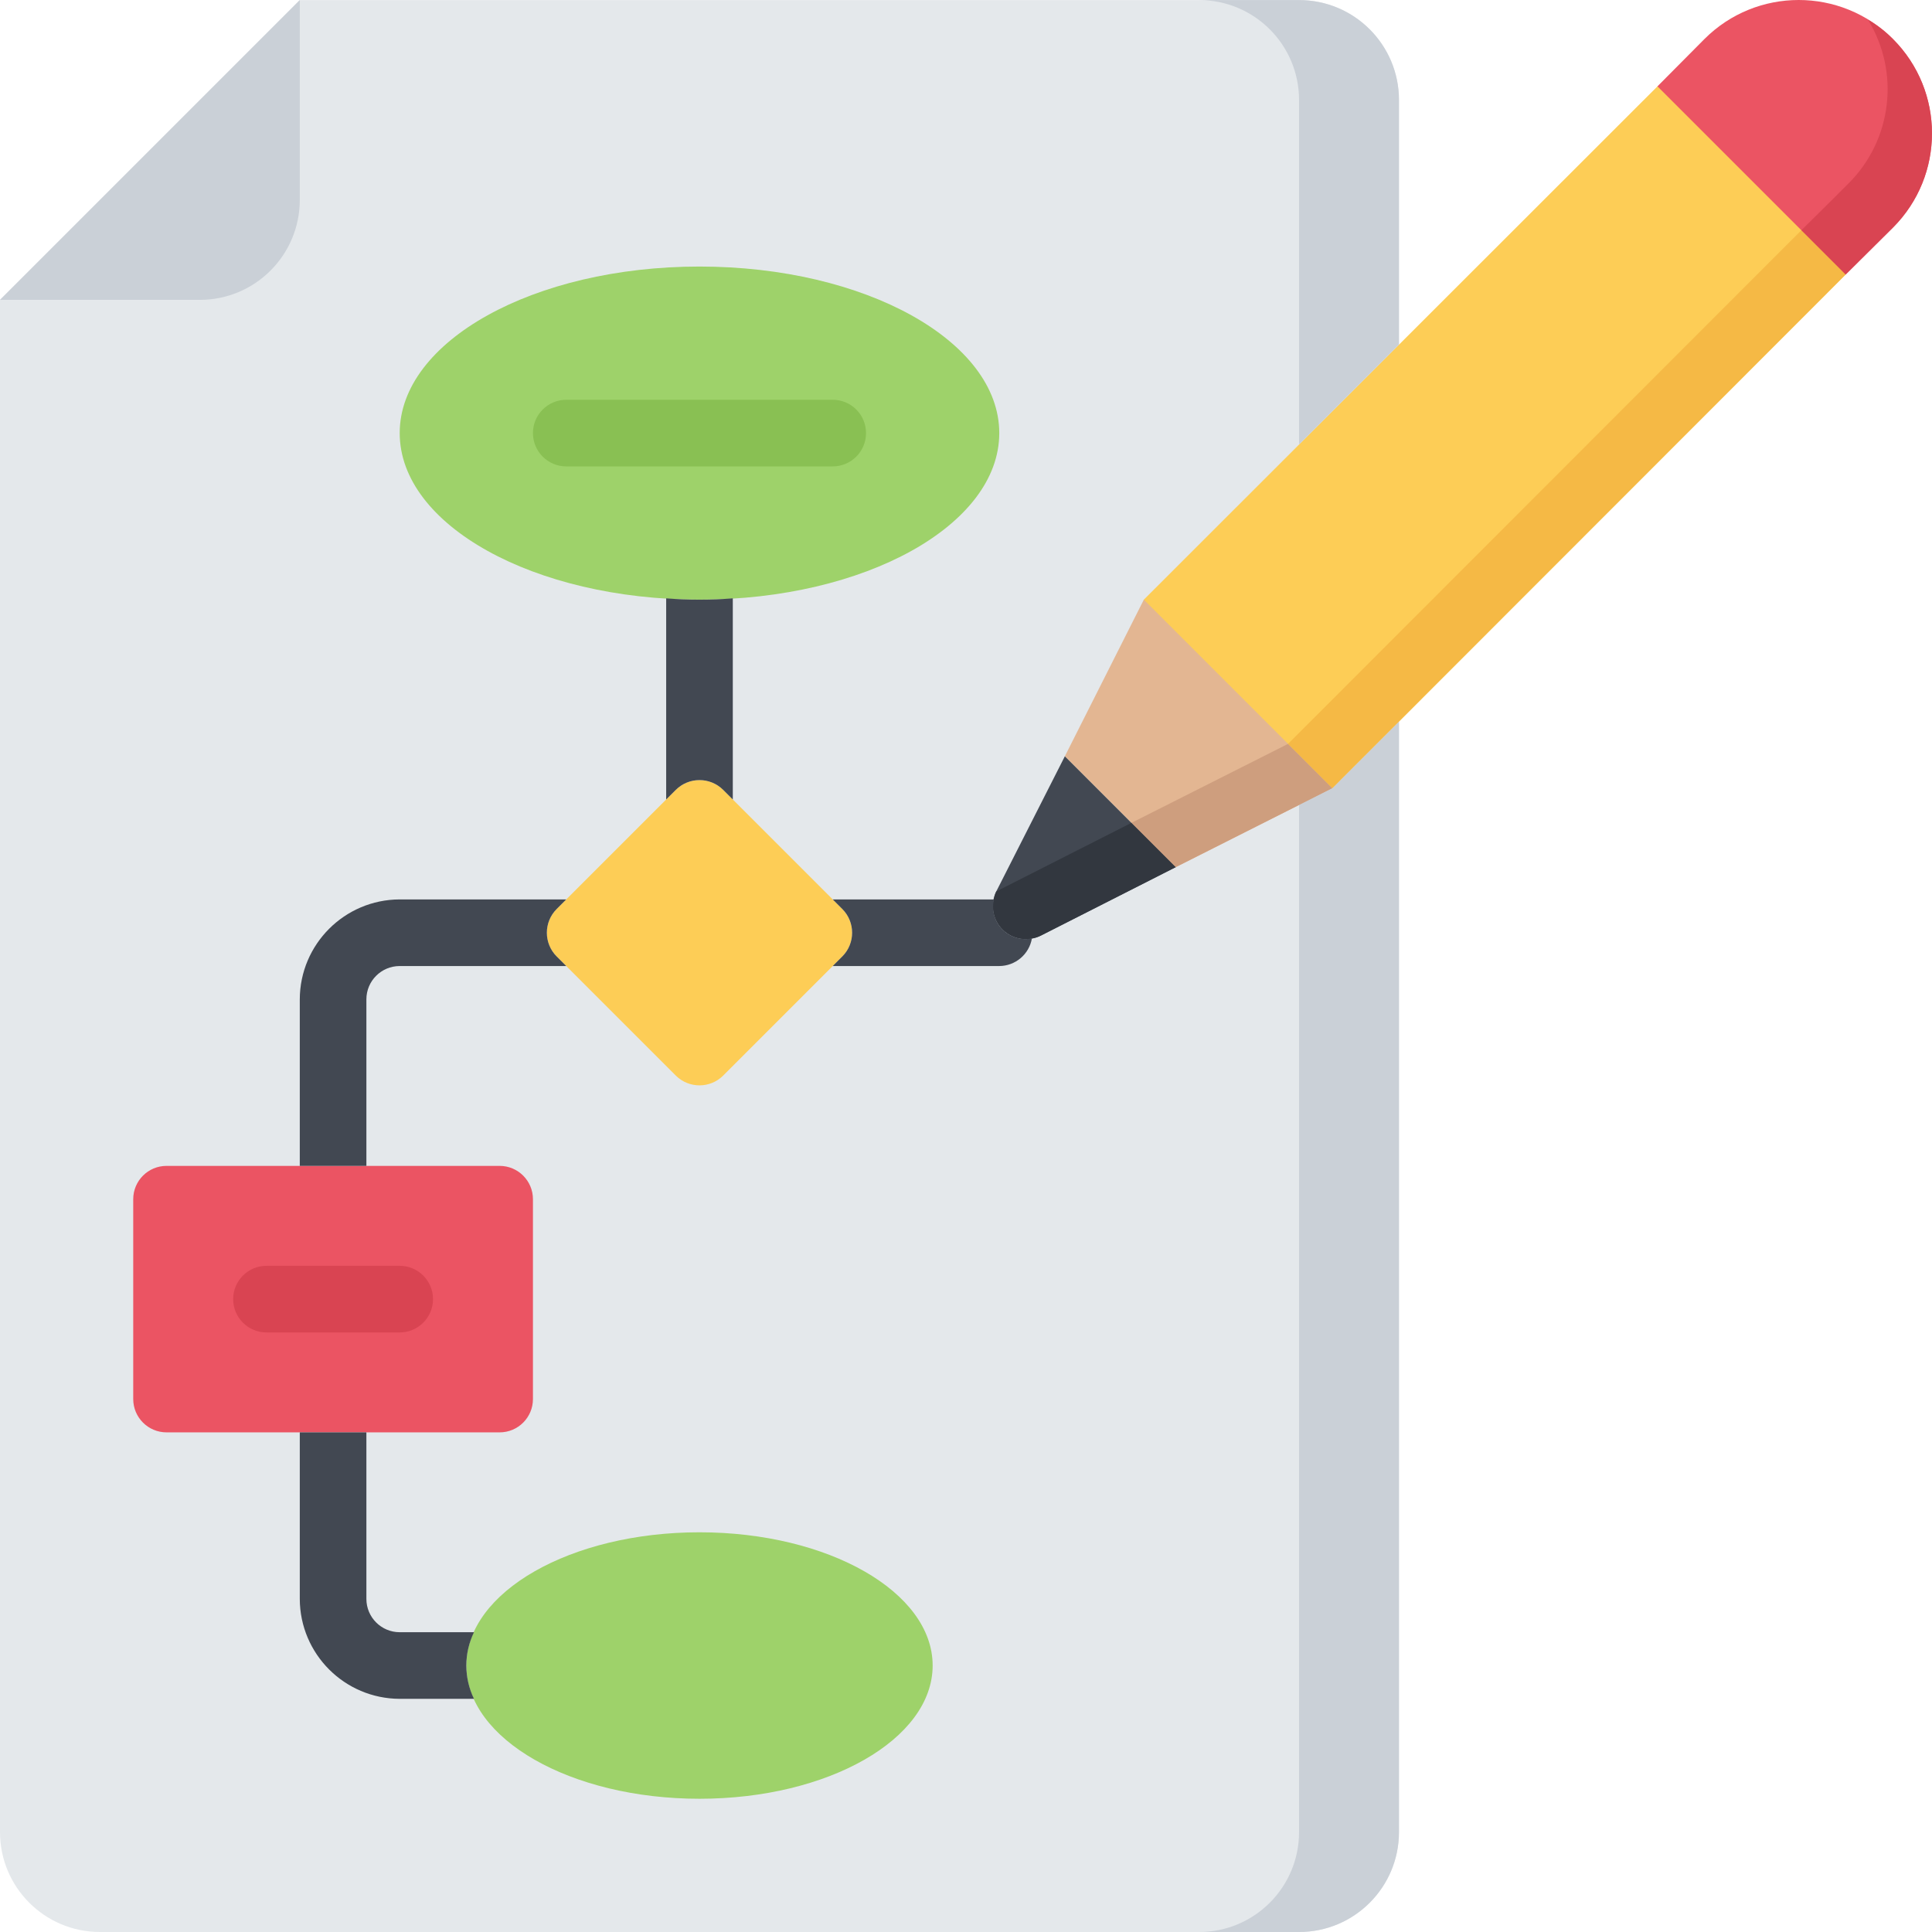 <svg height="512.02pt" viewBox="0 0 512.02 512.02" width="512.02pt" xmlns="http://www.w3.org/2000/svg"><path d="m370.758 191.227v294.309c0 14.629-11.855 26.484-26.48 26.484h-317.793c-14.629 0-26.484-11.855-26.484-26.484v-406.066l79.449-79.449h264.828c14.625 0 26.48 11.855 26.48 26.484zm0 0" fill="#e4e8eb"/><path d="m311.613 229.801-35.664 18.098c-.77.41-1.605.68-2.469.793-2.859.582-5.816-.328-7.852-2.414-2.035-2.09-2.871-5.07-2.215-7.914.086-.801.324-1.582.707-2.293l18.098-35.664zm0 0" fill="#424852"/><path d="m353.102 208.879-41.488 20.922-29.395-29.395 20.922-41.488h14.652l35.309 35.309zm0 0" fill="#e3b692"/><path d="m264.828 114.777c0-24.375-35.57-44.137-79.449-44.137s-79.449 19.762-79.449 44.137c0 24.379 35.57 44.141 79.449 44.141s79.449-19.762 79.449-44.141zm0 0" fill="#9ed26a"/><path d="m247.172 441.398c0-19.5-27.664-35.309-61.793-35.309s-61.793 15.809-61.793 35.309 27.664 35.312 61.793 35.312 61.793-15.812 61.793-35.312zm0 0" fill="#9ed26a"/><path d="m223.25 253.461-31.602 31.602c-3.473 3.441-9.066 3.441-12.535 0l-31.605-31.602c-3.441-3.469-3.441-9.066 0-12.535l31.605-31.605c3.469-3.441 9.062-3.441 12.535 0l29.043 29.043 2.559 2.562c3.441 3.469 3.441 9.066 0 12.535zm0 0" fill="#fdcd56"/><path d="m44.137 308.984h88.277c4.875 0 8.828 3.953 8.828 8.828v52.965c0 4.875-3.953 8.828-8.828 8.828h-88.277c-4.875 0-8.828-3.953-8.828-8.828v-52.965c0-4.875 3.953-8.828 8.828-8.828zm0 0" fill="#eb5463"/><path d="m0 79.469h52.965c14.625 0 26.484-11.859 26.484-26.484v-52.965zm0 0" fill="#cad0d7"/><path d="m489.137 72.758-136.035 136.121-49.961-49.961 136.121-136.035 10.945-5.207 44.137 44.137zm0 0" fill="#fdcd56"/><path d="m501.672 60.312-12.535 12.445-49.875-49.875 12.445-12.535c13.797-13.797 36.168-13.797 49.965 0s13.797 36.168 0 49.965zm0 0" fill="#eb5463"/><path d="m370.758 26.504v64.793l-26.48 26.484v-91.277c0-14.629-11.859-26.484-26.484-26.484h26.484c14.625 0 26.48 11.855 26.48 26.484zm0 0" fill="#cad0d7"/><path d="m370.758 191.227v294.309c0 14.629-11.855 26.484-26.48 26.484h-26.484c14.625 0 26.484-11.855 26.484-26.484v-272.242l8.824-4.414zm0 0" fill="#cad0d7"/><path d="m311.613 229.801-35.664 18.098c-3.363 1.758-7.473 1.148-10.184-1.504-2.715-2.652-3.414-6.746-1.734-10.148.09 0 .09-.09.18-.09l35.664-18.094zm0 0" fill="#32373f"/><path d="m353.102 208.879-41.488 20.922-11.738-11.738 41.488-20.922zm0 0" fill="#ce9e7e"/><path d="m489.137 72.758-136.035 136.121-11.738-11.738 7.328-7.328 128.703-128.793zm0 0" fill="#f5b945"/><path d="m501.672 60.312-12.535 12.445-11.742-11.738 8.121-8.035 4.414-4.414c11.535-11.52 13.652-29.453 5.121-43.344 2.434 1.395 4.66 3.117 6.621 5.121 13.77 13.809 13.77 36.156 0 49.965zm0 0" fill="#d94452"/><path d="m273.48 248.691c-.73 4.219-4.375 7.305-8.652 7.328h-44.137l2.559-2.559c3.441-3.469 3.441-9.066 0-12.535l-2.559-2.562h42.723c-.656 2.844.18 5.824 2.215 7.914 2.035 2.086 4.992 2.996 7.852 2.414zm0 0" fill="#424852"/><path d="m220.691 123.605h-70.621c-4.875 0-8.828-3.953-8.828-8.828s3.953-8.828 8.828-8.828h70.621c4.875 0 8.824 3.953 8.824 8.828s-3.949 8.828-8.824 8.828zm0 0" fill="#89c053"/><path d="m105.93 353.125h-35.309c-4.875 0-8.828-3.953-8.828-8.828s3.953-8.828 8.828-8.828h35.309c4.875 0 8.828 3.953 8.828 8.828s-3.953 8.828-8.828 8.828zm0 0" fill="#d94452"/><g fill="#424852"><path d="m194.207 158.562v53.32l-2.559-2.562c-3.473-3.441-9.066-3.441-12.535 0l-2.562 2.562v-53.32c2.914.266 5.828.355 8.828.355s5.914-.09 8.828-.355zm0 0"/><path d="m147.508 253.461 2.562 2.559h-44.141c-4.875 0-8.828 3.953-8.828 8.828v44.137h-17.652v-44.137c.043-14.609 11.875-26.441 26.48-26.484h44.141l-2.562 2.562c-3.441 3.469-3.441 9.066 0 12.535zm0 0"/><path d="m123.586 441.398c.012 3.059.703 6.074 2.031 8.828h-19.688c-14.605-.043-26.438-11.875-26.48-26.484v-44.137h17.652v44.137c0 4.875 3.953 8.828 8.828 8.828h19.688c-1.328 2.754-2.02 5.773-2.031 8.828zm0 0"/></g></svg>